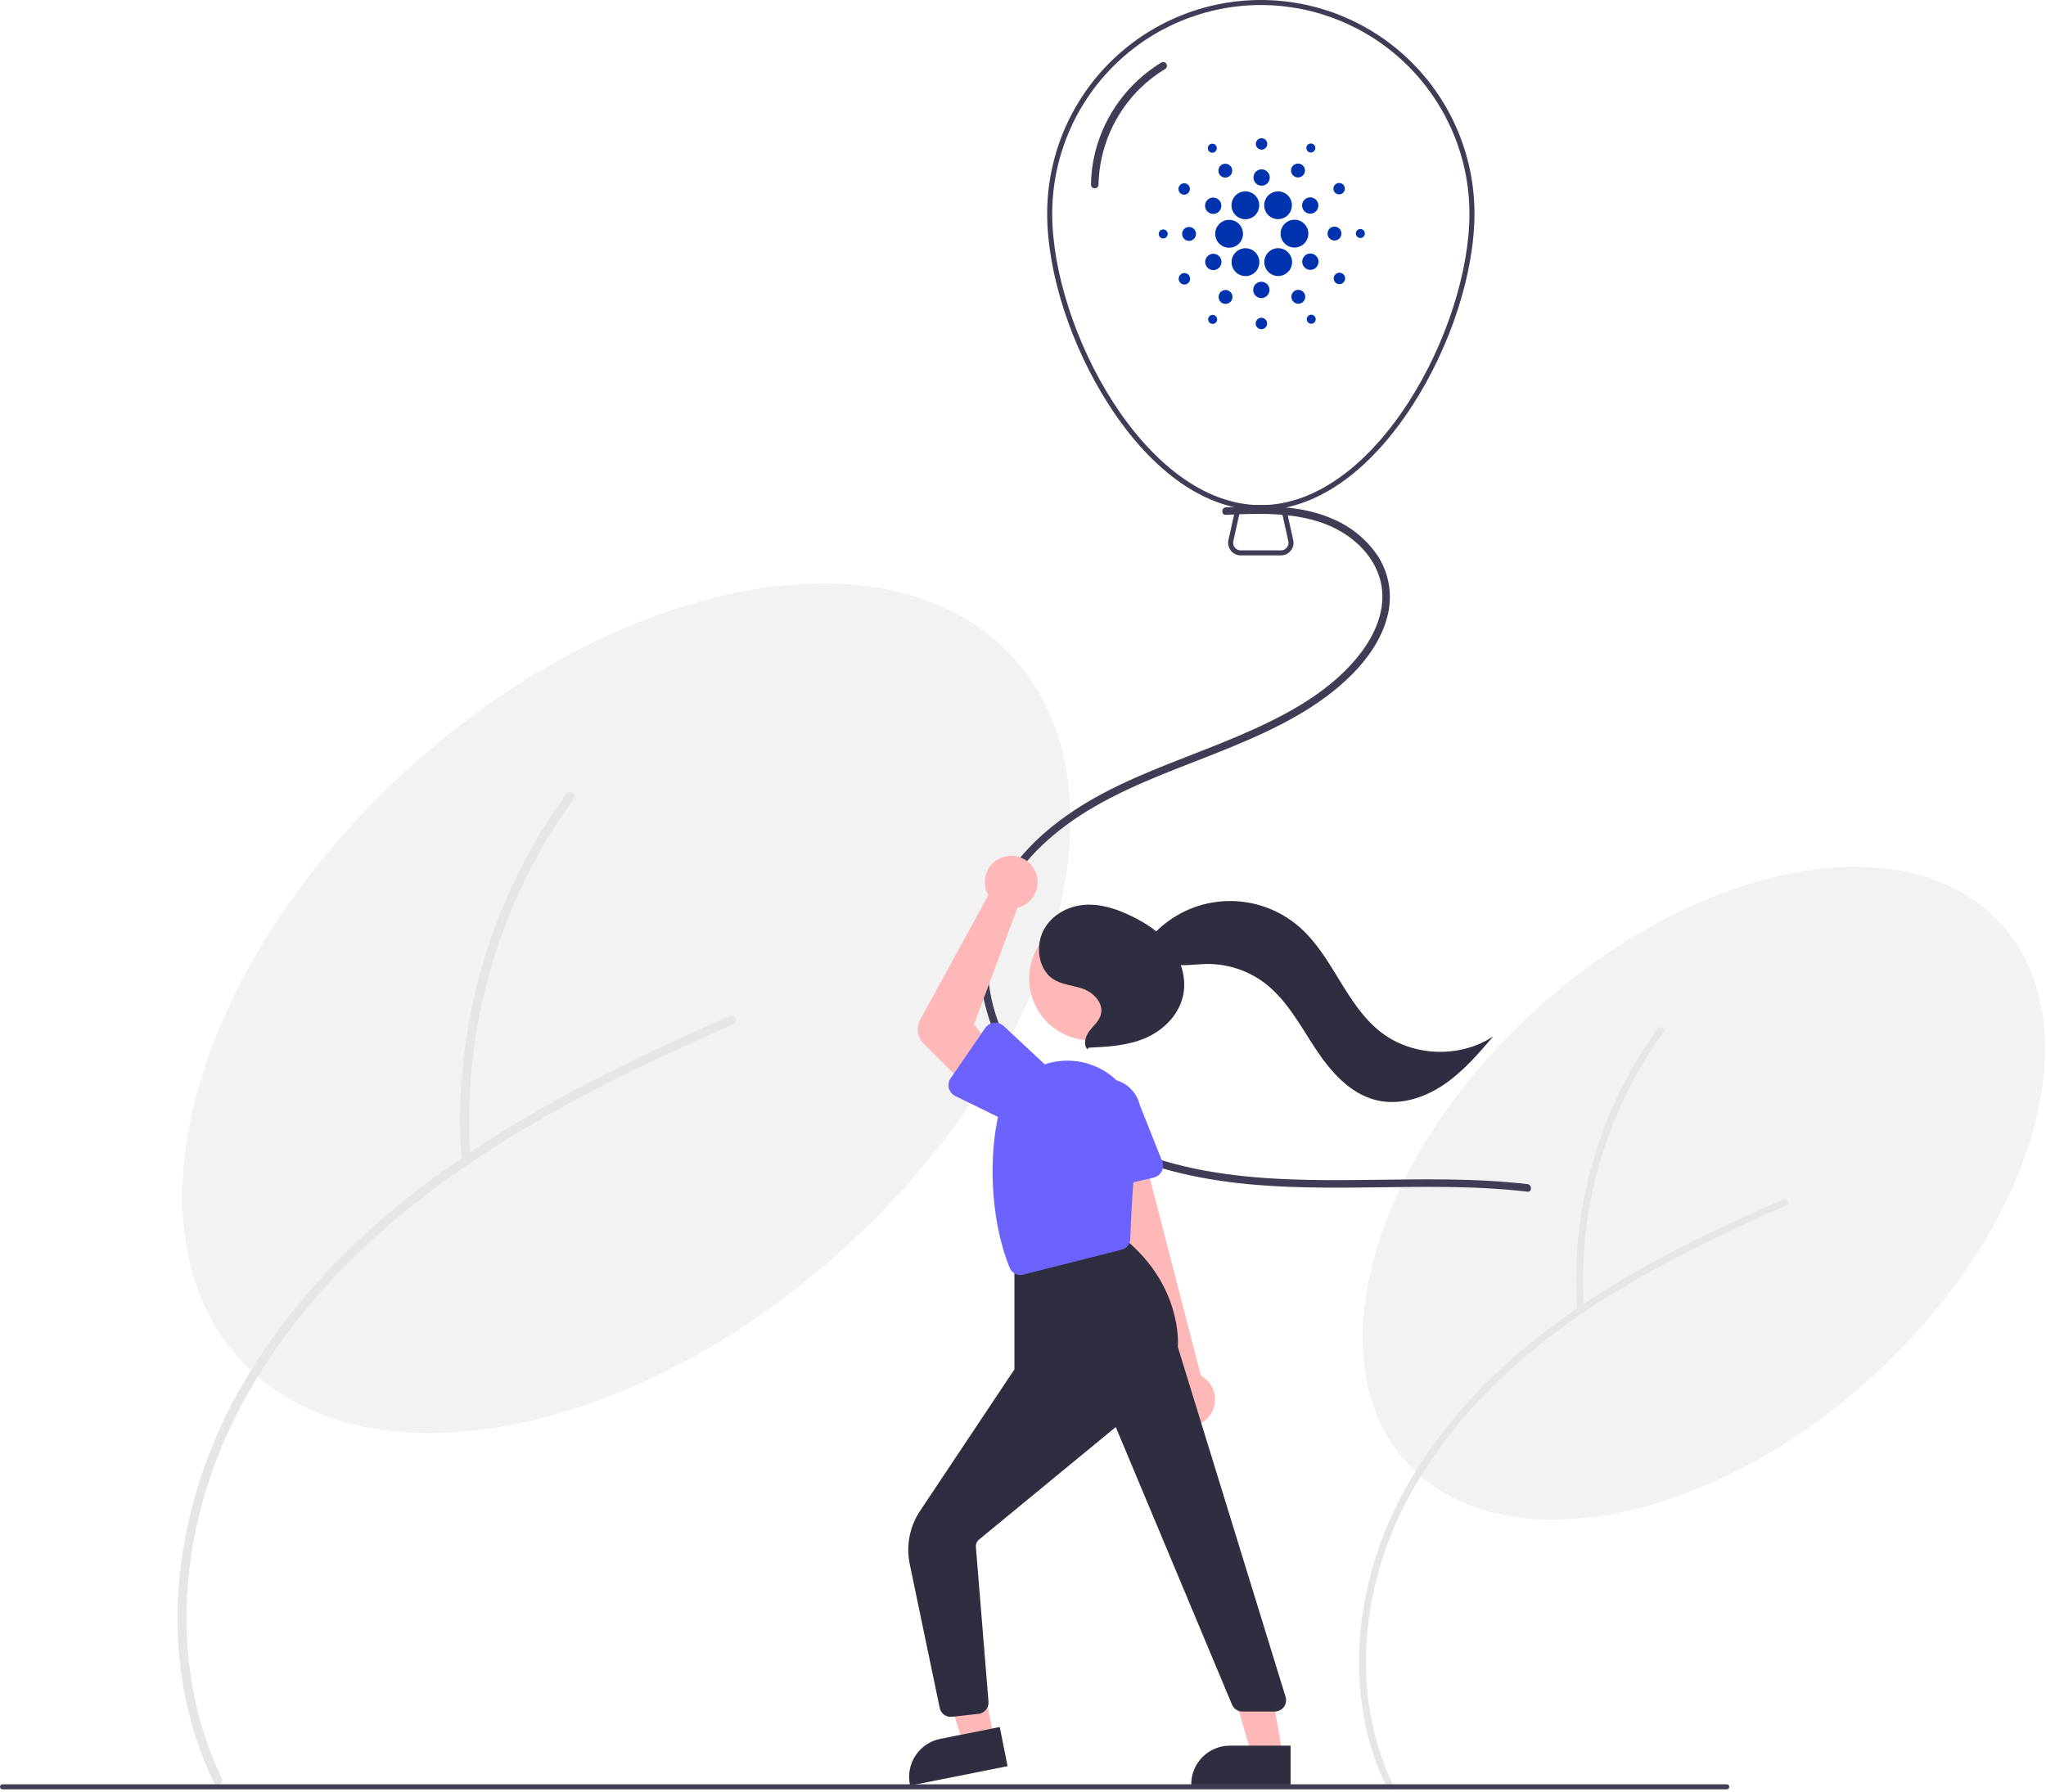 <svg width="814" height="713" viewBox="0 0 814 713" fill="none" xmlns="http://www.w3.org/2000/svg">
<g clip-path="url(#clip0_1_3)">
<path d="M744.346 548.264C809.695 489.122 832.912 408.297 796.203 367.735C759.495 327.174 676.761 342.237 611.412 401.379C546.063 460.52 522.846 541.346 559.555 581.907C596.264 622.468 678.998 607.406 744.346 548.264Z" fill="#F2F2F2"/>
<path d="M554.213 710.166C545.4 691.961 542.279 671.449 543.814 651.366C545.478 631.41 551.366 612.036 561.086 594.527C570.522 577.629 582.492 562.278 596.58 549.007C611.38 534.829 628.069 522.794 645.629 512.275C664.171 501.167 683.654 491.728 703.365 482.896C705.821 481.795 708.281 480.703 710.745 479.619C712.362 478.907 710.963 476.536 709.356 477.244C689.26 486.092 669.334 495.417 650.279 506.358C632.075 516.81 614.659 528.768 599.099 542.898C584.437 556.005 571.805 571.219 561.617 588.042C551.187 605.352 544.424 624.619 541.747 644.65C539.177 664.823 541.164 685.802 548.812 704.73C549.744 707.038 550.753 709.313 551.837 711.555C552.608 713.148 554.982 711.754 554.213 710.166Z" fill="#E6E6E6"/>
<path d="M630.11 519.291C629.2 504.289 630.329 489.233 633.466 474.534C636.593 459.827 641.668 445.603 648.558 432.239C652.436 424.737 656.881 417.541 661.854 410.715C662.897 409.282 660.511 407.907 659.478 409.326C650.544 421.632 643.312 435.087 637.98 449.328C632.634 463.571 629.205 478.461 627.781 493.606C626.977 502.144 626.836 510.732 627.358 519.291C627.465 521.051 630.218 521.063 630.11 519.291Z" fill="#E6E6E6"/>
<path d="M335.707 496.802C420.765 419.823 450.985 314.62 403.205 261.825C355.424 209.031 247.737 228.636 162.679 305.615C77.621 382.595 47.401 487.797 95.181 540.592C142.962 593.387 250.649 573.782 335.707 496.802Z" fill="#F2F2F2"/>
<path d="M88.228 707.535C76.757 683.839 72.696 657.141 74.693 631.001C76.677 605.026 84.698 579.829 97.174 557.019C109.255 534.929 125.223 515.156 143.374 497.769C162.638 479.316 184.36 463.65 207.216 449.958C231.35 435.501 256.71 423.214 282.365 411.719C285.562 410.286 288.764 408.865 291.971 407.454C294.076 406.527 292.256 403.441 290.164 404.362C264.007 415.879 238.07 428.016 213.268 442.257C189.574 455.862 166.905 471.426 146.652 489.818C127.759 506.975 110.921 526.602 97.865 548.577C84.29 571.108 75.487 596.187 72.002 622.259C68.657 648.517 71.243 675.822 81.198 700.459C82.412 703.463 83.724 706.424 85.136 709.342C86.14 711.416 89.229 709.602 88.228 707.535Z" fill="#E6E6E6"/>
<path d="M187.016 459.091C185.832 439.564 187.302 419.967 191.384 400.835C195.454 381.692 202.061 363.179 211.028 345.784C216.077 336.019 221.862 326.653 228.334 317.767C229.693 315.902 226.587 314.113 225.242 315.96C213.613 331.977 204.201 349.491 197.259 368.027C190.302 386.565 185.838 405.946 183.985 425.66C182.939 436.773 182.755 447.95 183.435 459.091C183.574 461.381 187.156 461.397 187.016 459.091Z" fill="#E6E6E6"/>
<path d="M501.618 203C480.146 203 458.754 188.241 441.382 161.441C426.107 137.876 416.618 108.585 416.618 85C416.618 73.838 418.817 62.785 423.088 52.472C427.36 42.159 433.621 32.789 441.514 24.896C449.407 17.003 458.777 10.742 469.09 6.47C479.403 2.199 490.456 0 501.618 0C512.78 0 523.834 2.199 534.146 6.47C544.459 10.742 553.829 17.003 561.722 24.896C569.615 32.789 575.876 42.159 580.148 52.472C584.42 62.785 586.618 73.838 586.618 85C586.618 108.585 577.129 137.876 561.854 161.441C544.482 188.241 523.09 203 501.618 203ZM501.618 2C479.613 2.025 458.516 10.777 442.956 26.338C427.396 41.898 418.643 62.995 418.618 85C418.618 130.808 455.802 201 501.618 201C547.434 201 584.618 130.808 584.618 85C584.593 62.995 575.841 41.898 560.281 26.338C544.72 10.777 523.623 2.025 501.618 2Z" fill="#3F3D56"/>
<path d="M509.632 221H493.605C492.856 221 492.117 220.832 491.442 220.508C490.767 220.184 490.173 219.713 489.705 219.129C489.236 218.545 488.905 217.863 488.735 217.134C488.565 216.404 488.561 215.646 488.724 214.916L491.816 201H511.42L514.512 214.916C514.675 215.646 514.671 216.404 514.501 217.134C514.331 217.863 514 218.545 513.532 219.129C513.063 219.713 512.469 220.184 511.794 220.508C511.119 220.832 510.38 221 509.632 221ZM493.42 203L490.676 215.349C490.579 215.788 490.581 216.243 490.683 216.68C490.785 217.118 490.983 217.527 491.264 217.877C491.546 218.228 491.902 218.51 492.307 218.705C492.712 218.899 493.155 219 493.605 219H509.632C510.081 219 510.524 218.899 510.929 218.705C511.334 218.51 511.691 218.228 511.972 217.877C512.253 217.527 512.452 217.118 512.553 216.68C512.655 216.243 512.658 215.788 512.56 215.349L509.816 203H493.42Z" fill="#3F3D56"/>
<path d="M462.058 24.861C448.862 32.874 439.373 45.783 435.663 60.769C434.637 64.937 434.092 69.209 434.038 73.501C434.052 73.89 434.215 74.258 434.495 74.529C434.775 74.799 435.149 74.95 435.538 74.95C435.927 74.95 436.301 74.799 436.581 74.529C436.861 74.258 437.025 73.89 437.038 73.501C437.343 58.919 443.387 45.046 453.859 34.894C456.796 32.044 460.056 29.546 463.572 27.452C463.901 27.244 464.137 26.916 464.229 26.538C464.322 26.16 464.263 25.761 464.067 25.425C463.871 25.089 463.551 24.842 463.176 24.737C462.802 24.632 462.401 24.677 462.058 24.861Z" fill="#3F3D56"/>
<path d="M487.726 204.884C505.848 203.957 526.471 203.462 540.595 216.83C546.486 222.406 550.202 229.878 549.978 238.091C549.734 247.03 545.189 255.403 539.556 262.118C527.43 276.574 509.647 285.612 492.592 292.897C474.466 300.64 455.583 306.686 438.168 316.029C422.877 324.232 408.624 335.305 399.387 350.222C394.842 357.453 391.828 365.538 390.531 373.979C389.339 382.439 389.768 391.05 391.794 399.351C395.862 416.364 405.877 431.401 419.222 442.574C432.728 453.881 449.088 461.411 466.039 465.909C486.161 471.249 507.127 472.458 527.86 472.579C549.273 472.704 570.703 471.656 592.101 472.856C597.306 473.148 602.502 473.579 607.68 474.179C609.595 474.401 609.579 471.399 607.68 471.179C586.304 468.702 564.759 469.27 543.287 469.512C522.235 469.751 501.006 469.677 480.216 465.96C462.291 462.756 444.715 456.75 429.513 446.564C414.95 436.806 403.082 423.124 397.076 406.522C391.21 390.306 391.271 372.358 399.127 356.812C406.992 341.246 420.712 329.471 435.62 320.878C452.825 310.961 471.769 304.755 490.046 297.194C507.309 290.052 524.966 281.536 538.227 268.035C544.368 261.782 549.628 254.173 551.88 245.611C552.979 241.606 553.244 237.418 552.658 233.307C552.073 229.196 550.65 225.248 548.477 221.71C544.13 215.055 537.924 209.824 530.63 206.665C521.827 202.699 512.06 201.555 502.49 201.459C497.565 201.409 492.643 201.633 487.726 201.884C485.804 201.983 485.793 204.983 487.726 204.884Z" fill="#3F3D56"/>
<path d="M395.471 691.743L383.447 694.137L368.491 648.9L386.237 645.366L395.471 691.743Z" fill="#FFB8B8"/>
<path d="M400.859 702.788L362.089 710.508L361.991 710.017C361.597 708.036 361.596 705.996 361.99 704.014C362.384 702.032 363.164 700.147 364.286 698.467C365.408 696.787 366.85 695.344 368.53 694.221C370.21 693.098 372.095 692.317 374.076 691.922L374.077 691.922L397.756 687.207L400.859 702.788Z" fill="#2F2E41"/>
<path d="M510.334 698.624L498.074 698.623L484.242 651.335L502.336 651.336L510.334 698.624Z" fill="#FFB8B8"/>
<path d="M513.46 710.508L473.93 710.506V710.006C473.93 707.986 474.328 705.985 475.101 704.118C475.874 702.251 477.008 700.555 478.436 699.126C479.865 697.698 481.561 696.564 483.428 695.791C485.295 695.018 487.296 694.62 489.316 694.62L513.461 694.621L513.46 710.508Z" fill="#2F2E41"/>
<path d="M481.069 563.562C482.047 562.334 482.745 560.906 483.112 559.379C483.48 557.852 483.508 556.263 483.194 554.725C482.881 553.186 482.234 551.734 481.3 550.472C480.365 549.21 479.164 548.169 477.783 547.421L453.291 452.691L431.988 462.28L462.762 552.381C461.659 554.785 461.476 557.509 462.248 560.038C463.02 562.567 464.692 564.725 466.949 566.103C469.205 567.481 471.889 567.984 474.491 567.516C477.094 567.047 479.434 565.641 481.069 563.562Z" fill="#FFB8B8"/>
<path d="M459.021 468.564L435.345 474.155C434.671 474.315 433.971 474.327 433.292 474.191C432.614 474.055 431.972 473.774 431.412 473.368C430.851 472.962 430.385 472.44 430.044 471.837C429.704 471.235 429.497 470.566 429.438 469.876L427.383 445.709C426.589 442.258 427.195 438.633 429.07 435.628C430.945 432.623 433.934 430.485 437.383 429.681C440.832 428.877 444.459 429.474 447.469 431.34C450.479 433.206 452.626 436.19 453.439 439.636L462.389 462.094C462.645 462.737 462.76 463.428 462.725 464.119C462.69 464.811 462.506 465.486 462.187 466.1C461.867 466.714 461.419 467.252 460.873 467.677C460.326 468.102 459.695 468.405 459.021 468.564Z" fill="#6C63FF"/>
<path d="M378.252 683.168C377.218 683.169 376.216 682.812 375.416 682.159C374.615 681.506 374.064 680.596 373.858 679.584L361.929 622.326C361.187 618.719 361.166 615.002 361.866 611.387C362.566 607.772 363.974 604.332 366.008 601.263L403.589 544.892V502.644L447.217 492.813L447.405 492.966C470.037 511.447 468.735 534.229 468.596 535.99L511.472 675.218C511.68 675.891 511.726 676.604 511.608 677.298C511.49 677.992 511.21 678.649 510.792 679.216C510.374 679.783 509.828 680.243 509.199 680.561C508.571 680.878 507.876 681.043 507.172 681.043H494.297C493.397 681.046 492.517 680.778 491.772 680.273C491.026 679.769 490.45 679.051 490.119 678.214L443.908 567.84L389.521 612.6C389.086 612.959 388.743 613.418 388.523 613.938C388.303 614.458 388.212 615.024 388.257 615.586L393.272 677.131C393.373 678.299 393.012 679.46 392.266 680.365C391.52 681.27 390.45 681.846 389.284 681.969L378.76 683.139C378.591 683.158 378.422 683.167 378.252 683.168Z" fill="#2F2E41"/>
<path d="M434.022 413.955C447.587 413.955 458.583 402.959 458.583 389.394C458.583 375.829 447.587 364.833 434.022 364.833C420.457 364.833 409.461 375.829 409.461 389.394C409.461 402.959 420.457 413.955 434.022 413.955Z" fill="#FFB8B8"/>
<path d="M405.913 507.331C405.018 507.331 404.144 507.066 403.4 506.568C402.656 506.071 402.076 505.364 401.735 504.538C393.507 484.337 393.644 458.824 397.252 443.666C398.789 437.249 402.53 431.574 407.822 427.632C413.115 423.69 419.623 421.73 426.212 422.094C430.133 422.303 433.968 423.329 437.47 425.104C440.973 426.88 444.066 429.367 446.552 432.406C449.039 435.445 450.864 438.97 451.91 442.755C452.957 446.54 453.202 450.501 452.63 454.386C450.707 467.42 449.926 485.779 449.679 493.066C449.642 494.039 449.292 494.973 448.68 495.731C448.068 496.488 447.228 497.027 446.285 497.267L407.011 507.194C406.652 507.285 406.283 507.331 405.913 507.331Z" fill="#6C63FF"/>
<path d="M406.365 360.705C405.853 360.915 405.325 361.085 404.787 361.213L387.491 407.693L395.155 416.99L382.636 430.388L367.47 415.249C366.245 414.025 365.45 412.438 365.203 410.724C364.957 409.011 365.274 407.264 366.105 405.745L393.2 356.255C392.138 354.407 391.664 352.279 391.841 350.155C392.018 348.031 392.837 346.011 394.19 344.363C395.543 342.716 397.365 341.52 399.415 340.933C401.464 340.347 403.643 340.398 405.663 341.081C407.682 341.764 409.446 343.045 410.72 344.754C411.993 346.463 412.716 348.52 412.792 350.65C412.868 352.781 412.294 354.884 411.146 356.68C409.998 358.476 408.33 359.88 406.365 360.705Z" fill="#FFB8B8"/>
<path d="M378.212 429.058L392.007 409.019C392.4 408.449 392.91 407.97 393.505 407.616C394.099 407.261 394.763 407.038 395.451 406.963C396.139 406.887 396.835 406.961 397.492 407.179C398.149 407.397 398.751 407.755 399.258 408.226L417.004 424.759C419.91 426.783 421.895 429.878 422.523 433.364C423.151 436.85 422.371 440.442 420.354 443.354C418.337 446.265 415.248 448.258 411.764 448.895C408.279 449.532 404.685 448.761 401.768 446.752L380.058 436.114C379.437 435.809 378.888 435.374 378.45 434.838C378.012 434.302 377.695 433.678 377.519 433.009C377.344 432.339 377.315 431.64 377.435 430.958C377.554 430.276 377.819 429.628 378.212 429.058Z" fill="#6C63FF"/>
<path d="M432.608 417.543C430.838 415.581 431.873 412.21 433.51 410.116C435.147 408.021 437.359 406.242 438.005 403.586C439.104 399.063 435.002 394.939 430.91 393.478C426.818 392.016 422.233 391.903 418.629 389.34C413.167 385.455 411.922 376.601 415.061 370.383C418.199 364.165 424.76 360.599 431.271 360.066C437.782 359.533 444.253 361.65 450.212 364.548C455.976 367.35 461.536 371 465.587 376.262C469.637 381.523 472.02 388.594 470.85 395.333C469.421 403.563 462.972 409.916 455.807 413.017C448.642 416.119 440.768 416.528 433.062 416.899L432.608 417.543Z" fill="#2F2E41"/>
<path d="M459.952 370.651C467.484 363.194 477.563 358.87 488.157 358.551C498.752 358.233 509.073 361.943 517.039 368.935C530.332 380.602 535.4 399.816 549.353 410.685C561.916 420.47 580.779 421.198 594.059 412.412C587.995 419.496 581.826 426.674 574.063 431.839C566.3 437.005 556.598 439.988 547.54 437.772C536.908 435.171 529.171 426.118 523.162 416.968C517.154 407.818 511.859 397.795 503.147 391.167C496.544 386.175 488.475 383.51 480.198 383.587C475.13 383.65 469.957 384.737 465.06 383.431C460.163 382.125 455.665 377.13 457.296 372.332L459.952 370.651Z" fill="#2F2E41"/>
<path d="M687 712H1C0.735 712 0.48 711.895 0.293 711.707C0.105 711.52 0 711.265 0 711C0 710.735 0.105 710.48 0.293 710.293C0.48 710.105 0.735 710 1 710H687C687.265 710 687.52 710.105 687.707 710.293C687.895 710.48 688 710.735 688 711C688 711.265 687.895 711.52 687.707 711.707C687.52 711.895 687.265 712 687 712Z" fill="#3F3D56"/>
<g clip-path="url(#clip1_1_3)">
<path d="M483.479 92.726C483.304 95.775 485.644 98.385 488.683 98.56C488.793 98.56 488.902 98.56 489.011 98.56C492.073 98.56 494.543 96.082 494.522 93.011C494.522 89.94 492.051 87.462 488.989 87.484C486.059 87.484 483.632 89.787 483.479 92.726Z" fill="#0033AD"/>
<path d="M462.881 91.3C461.897 91.234 461.044 92.002 461 92.989C460.956 93.976 461.7 94.832 462.684 94.875C463.668 94.941 464.499 94.173 464.564 93.186C464.63 92.199 463.865 91.366 462.881 91.3Z" fill="#0033AD"/>
<path d="M483.129 60.571C484.004 60.133 484.354 59.036 483.916 58.158C483.479 57.281 482.386 56.93 481.511 57.369C480.636 57.807 480.286 58.882 480.724 59.76C481.161 60.659 482.233 61.032 483.129 60.571Z" fill="#0033AD"/>
<path d="M488.727 70.376C490.083 69.695 490.629 68.029 489.951 66.669C489.274 65.309 487.612 64.76 486.256 65.44C484.9 66.12 484.354 67.787 485.031 69.147C485.709 70.507 487.371 71.055 488.727 70.376Z" fill="#0033AD"/>
<path d="M469.878 77.109C470.927 77.789 472.327 77.504 473.027 76.451C473.705 75.398 473.42 73.995 472.371 73.293C471.321 72.613 469.922 72.898 469.222 73.951C468.522 75.004 468.828 76.429 469.878 77.109Z" fill="#0033AD"/>
<path d="M473.223 90.313C471.693 90.225 470.403 91.388 470.315 92.923C470.228 94.459 471.387 95.753 472.917 95.84C474.448 95.928 475.738 94.766 475.826 93.23C475.913 91.717 474.754 90.401 473.223 90.313Z" fill="#0033AD"/>
<path d="M470.184 108.891C469.069 109.461 468.61 110.821 469.178 111.962C469.747 113.08 471.102 113.541 472.239 112.971C473.355 112.4 473.814 111.04 473.245 109.9C472.677 108.781 471.299 108.321 470.184 108.891Z" fill="#0033AD"/>
<path d="M480.899 84.588C482.407 85.576 484.419 85.159 485.381 83.645C486.365 82.132 485.95 80.114 484.441 79.149C482.932 78.162 480.921 78.579 479.958 80.092C478.974 81.584 479.39 83.602 480.899 84.588Z" fill="#0033AD"/>
<path d="M514.901 70.156C516.17 70.99 517.897 70.639 518.728 69.367C519.559 68.094 519.209 66.362 517.941 65.528C516.673 64.695 514.945 65.046 514.114 66.318C513.261 67.612 513.611 69.323 514.901 70.156Z" fill="#0033AD"/>
<path d="M520.543 60.396C521.374 60.944 522.467 60.703 523.014 59.869C523.561 59.036 523.32 57.939 522.489 57.391C521.658 56.842 520.565 57.084 520.018 57.895C519.493 58.729 519.734 59.847 520.543 60.396Z" fill="#0033AD"/>
<path d="M515.317 87.44C512.277 87.264 509.653 89.611 509.5 92.66C509.325 95.709 511.665 98.341 514.705 98.494C514.814 98.494 514.923 98.494 515.011 98.494C518.05 98.494 520.521 96.016 520.521 92.945C520.543 90.028 518.247 87.593 515.317 87.44Z" fill="#0033AD"/>
<path d="M490.542 84.194C491.482 86.058 493.385 87.242 495.484 87.242C498.523 87.242 500.994 84.764 500.994 81.693C500.994 80.838 500.797 79.982 500.404 79.193C499.026 76.451 495.702 75.354 492.991 76.736C490.258 78.14 489.164 81.474 490.542 84.194Z" fill="#0033AD"/>
<path d="M533.816 77.109C534.931 76.539 535.369 75.157 534.8 74.038C534.231 72.92 532.854 72.481 531.739 73.051C530.623 73.622 530.186 74.981 530.733 76.1C531.323 77.219 532.679 77.679 533.816 77.109Z" fill="#0033AD"/>
<path d="M519.821 78.864C518.225 79.675 517.569 81.627 518.378 83.229C519.187 84.83 521.133 85.488 522.73 84.676C524.326 83.865 524.982 81.913 524.173 80.311C523.364 78.71 521.418 78.074 519.821 78.864Z" fill="#0033AD"/>
<path d="M501.781 59.562C503.028 59.628 504.099 58.663 504.187 57.413C504.274 56.163 503.29 55.088 502.044 55C500.797 54.934 499.726 55.877 499.638 57.128C499.573 58.4 500.535 59.474 501.781 59.562Z" fill="#0033AD"/>
<path d="M501.759 73.885C503.553 73.995 505.083 72.613 505.171 70.814C505.28 69.016 503.902 67.48 502.109 67.392C500.316 67.283 498.786 68.665 498.698 70.463C498.611 72.262 499.966 73.797 501.759 73.885Z" fill="#0033AD"/>
<path d="M484.179 107.136C485.775 106.325 486.431 104.373 485.622 102.771C484.813 101.17 482.867 100.512 481.27 101.324C479.674 102.135 479.018 104.087 479.827 105.689C480.636 107.29 482.582 107.948 484.179 107.136Z" fill="#0033AD"/>
<path d="M503.859 78.644C502.197 81.211 502.897 84.632 505.455 86.299C508.013 87.966 511.425 87.264 513.086 84.698C514.748 82.132 514.049 78.71 511.49 77.043C510.594 76.451 509.544 76.144 508.473 76.144C506.614 76.144 504.886 77.087 503.859 78.644Z" fill="#0033AD"/>
<path d="M513.458 101.806C512.081 99.065 508.757 97.968 506.045 99.35C503.312 100.732 502.219 104.066 503.596 106.785C504.974 109.527 508.298 110.624 511.009 109.242C513.721 107.882 514.836 104.592 513.48 101.85C513.48 101.828 513.48 101.828 513.458 101.806Z" fill="#0033AD"/>
<path d="M523.101 101.412C521.593 100.425 519.581 100.841 518.619 102.355C517.635 103.868 518.05 105.886 519.559 106.851C521.068 107.838 523.079 107.421 524.042 105.908C525.026 104.416 524.61 102.399 523.101 101.412Z" fill="#0033AD"/>
<path d="M533.685 93.099C533.772 91.563 532.613 90.269 531.083 90.181C529.552 90.094 528.262 91.256 528.174 92.792C528.087 94.327 529.246 95.621 530.777 95.709C532.285 95.796 533.597 94.612 533.685 93.099Z" fill="#0033AD"/>
<path d="M541.316 91.125C540.332 91.059 539.479 91.826 539.436 92.814C539.392 93.801 540.135 94.656 541.119 94.7C542.103 94.766 542.934 93.998 543 93.011C543.044 92.024 542.3 91.191 541.316 91.125Z" fill="#0033AD"/>
<path d="M534.122 108.891C533.073 108.211 531.673 108.496 530.973 109.549C530.295 110.602 530.58 112.005 531.629 112.707C532.679 113.387 534.078 113.102 534.778 112.049C535.478 110.997 535.172 109.571 534.122 108.891Z" fill="#0033AD"/>
<path d="M483.435 125.604C482.604 125.056 481.511 125.297 480.964 126.109C480.418 126.942 480.658 128.039 481.467 128.587C482.298 129.136 483.391 128.894 483.938 128.083C484.507 127.271 484.266 126.153 483.435 125.604Z" fill="#0033AD"/>
<path d="M520.871 125.429C519.996 125.868 519.646 126.964 520.084 127.842C520.521 128.719 521.614 129.07 522.489 128.631C523.364 128.193 523.714 127.118 523.276 126.24C522.839 125.341 521.767 124.968 520.871 125.429Z" fill="#0033AD"/>
<path d="M500.141 107.356C501.803 104.789 501.103 101.368 498.545 99.679C495.987 98.012 492.575 98.714 490.892 101.28C489.208 103.846 489.93 107.268 492.488 108.957C493.385 109.549 494.434 109.856 495.506 109.856C497.386 109.878 499.114 108.935 500.141 107.356Z" fill="#0033AD"/>
<path d="M489.099 115.844C487.83 115.01 486.103 115.361 485.272 116.633C484.441 117.906 484.791 119.638 486.059 120.472C487.327 121.305 489.055 120.954 489.886 119.682C490.739 118.41 490.389 116.677 489.099 115.844Z" fill="#0033AD"/>
<path d="M501.978 126.438C500.732 126.372 499.66 127.337 499.573 128.587C499.485 129.838 500.469 130.912 501.716 131C502.962 131.066 504.034 130.123 504.121 128.872C504.187 127.6 503.225 126.526 501.978 126.438Z" fill="#0033AD"/>
<path d="M502 112.115C500.207 112.005 498.676 113.387 498.589 115.186C498.479 116.984 499.857 118.52 501.65 118.607C503.443 118.695 504.974 117.335 505.061 115.537C505.171 113.76 503.793 112.203 502 112.115Z" fill="#0033AD"/>
<path d="M515.273 115.625C513.917 116.326 513.371 117.993 514.07 119.353C514.77 120.713 516.432 121.261 517.788 120.56C519.143 119.88 519.69 118.213 519.012 116.853C518.313 115.493 516.651 114.923 515.273 115.625Z" fill="#0033AD"/>
</g>
</g>
<defs>
<clipPath id="clip0_1_3">
<rect width="813.618" height="712.258" fill="white"/>
</clipPath>
<clipPath id="clip1_1_3">
<rect width="82" height="76" fill="white" transform="translate(461 55)"/>
</clipPath>
</defs>
</svg>
